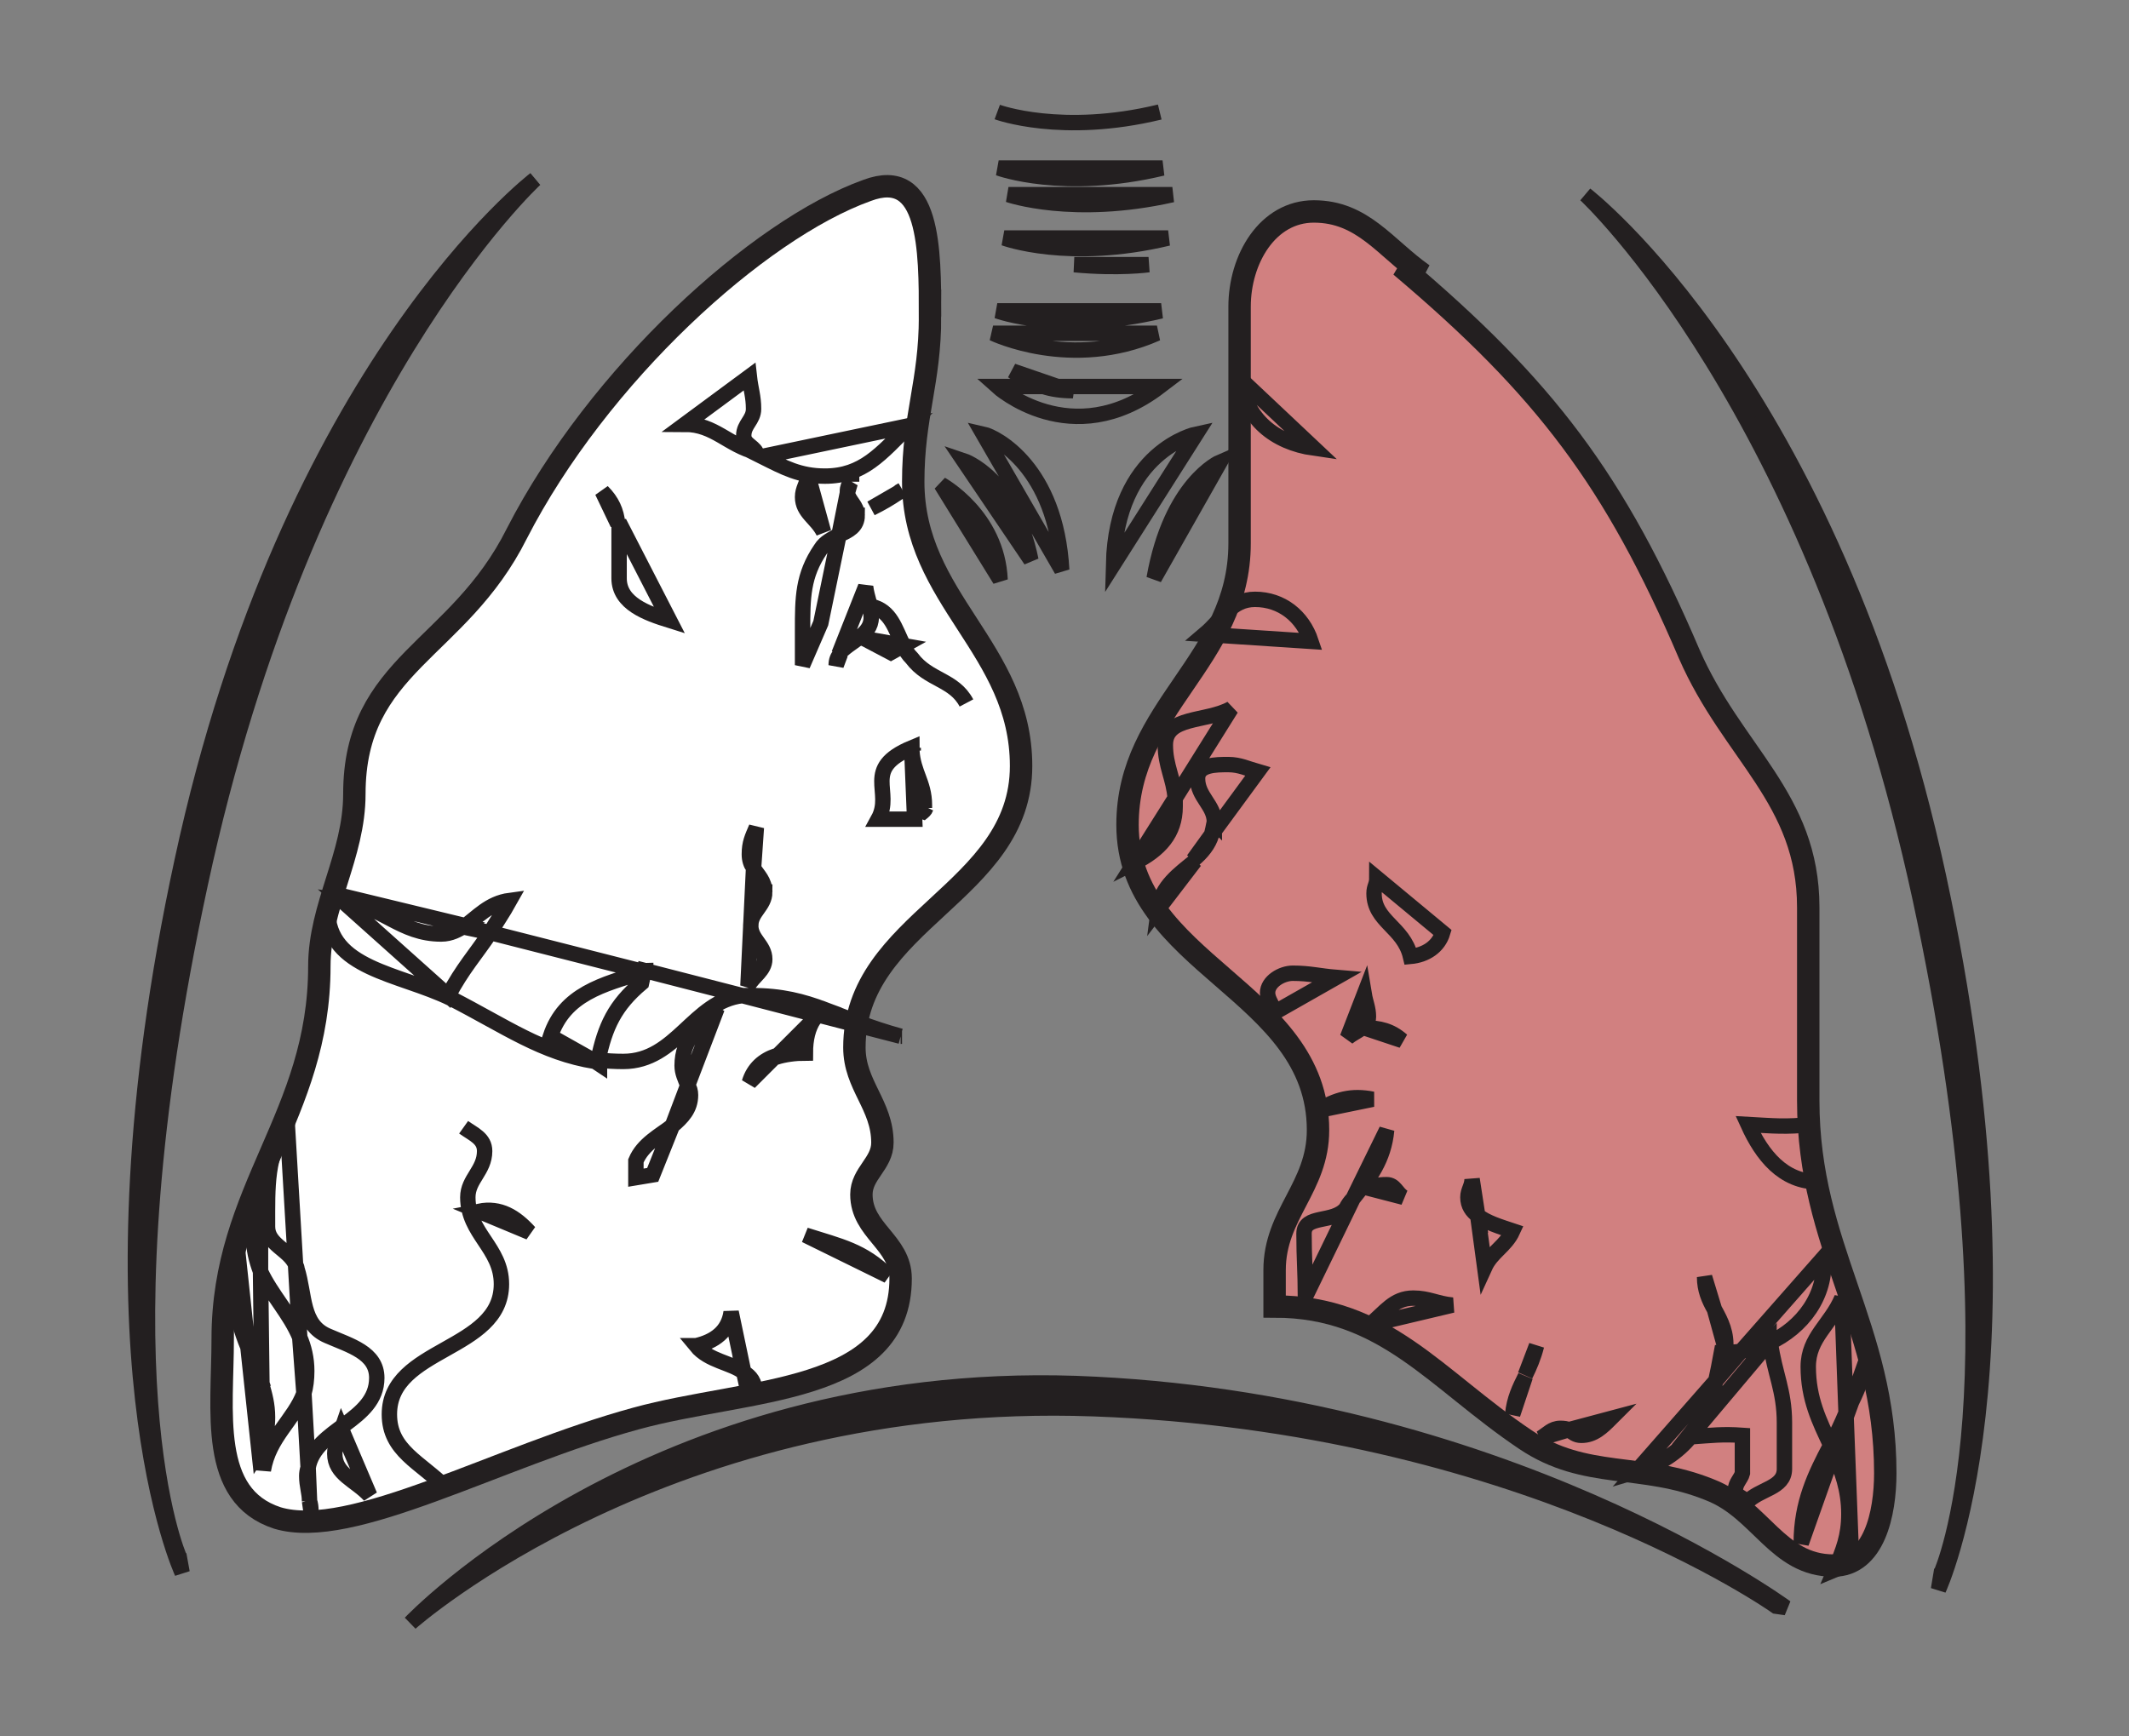 <svg version="1.2" xmlns="http://www.w3.org/2000/svg" viewBox="0 0 152 124" width="152" height="124"><rect x="0" y="0" width="152" height="124" fill="#808080" stroke="none"/><style>.a{fill:none;stroke:#231f20;stroke-miterlimit:3.864;stroke-width:1.1}.b{fill:#d18080;stroke:#231f20;stroke-miterlimit:3.864;stroke-width:1.6}.c{fill:#fff;stroke:#231f20;stroke-miterlimit:3.864;stroke-width:1.6}.d{fill:#231f20;stroke:#231f20;stroke-miterlimit:3.864;stroke-width:1.1}</style><path fill-rule="evenodd" class="a" d="m82.8 8c-7 1.7-11.6 0-11.6 0m12.5 5.9c-7.1 1.6-11.7 0-11.7 0zm-0.3 3.1c-7.1 1.7-11.7 0-11.7 0zm-0.8 6.8c-6.1 2.7-11.7 0-11.7 0zm0.2 3.8c-6.3 4.8-11.6 0-11.6 0h3.3c0.6 0.2 1.3 0.3 2.1 0.3l-1-0.3zm-7.3 0h-1.1c-1.3-0.5-2.1-1.1-2.1-1.1zm6.5-8.7c0 0-2.1 0.3-5.3 0zm1-6.9c-7.1 1.7-11.7 0-11.7 0zm-0.1 10.2c-7.1 1.7-11.7 0-11.7 0zm-12.7 8.8c0.9 0.2 5.2 2.4 5.6 9.7zm-1.4 1.9c0 0 3.6 1.2 4.8 7.1zm-1.6 1.7c0 0 4 2.2 4.2 6.8zm12.3 5.7c0.2-8.1 5.9-9.3 5.9-9.3zm2.9 1c1.2-6.8 4.7-8.3 4.7-8.3z"/><path fill-rule="evenodd" class="b" d="m101.6 19.6c-2.7-1.9-4.3-4.5-7.8-4.5-3.3 0-5.3 3.4-5.3 6.8v16.9c0 8.4-8 11.7-8 20.1 0 10 13.6 11.8 13.6 21.8 0 4.1-3.1 6-3.1 10v2.6c7.9 0 11.5 5.2 17.9 9.5 4.3 2.9 8.3 1.6 13.2 3.6 3.6 1.4 4.8 5.4 8.8 5.4 2.9 0 3.7-3.7 3.7-6.6 0-10.5-5.5-16.1-5.5-26.6v-13.8c0-7.8-5.4-11-8.5-18.1-5.3-12.4-10.3-19-20.6-27.7 0 0 1.6 0.6 1.6 0.6z"/><path class="c" d="m66.4 22.6c0 4.7-1.2 7.1-1.2 11.8 0 8.4 7.7 11.9 7.7 20.3 0 9.1-11.9 11-11.9 20.1 0 2.7 2 4.1 2 6.8 0 1.5-1.5 2.2-1.5 3.7 0 2.6 2.8 3.4 2.8 6 0 8.3-10.9 7.8-18.9 10-9.9 2.7-20.3 8.7-25.6 7.1-4.9-1.6-3.9-7.6-3.9-12.8 0-10.7 6.9-15.9 6.9-26.6 0-4.3 2.5-7.9 2.5-12.3 0-9.3 7.4-10.2 11.6-18.6 5.8-11.3 17.2-21.7 25-24.5 4.5-1.7 4.5 4.2 4.5 9z"/><path fill-rule="evenodd" class="a" d="m31.9 106.3c-1.9-1.9-4.1-2.7-4.1-5.3 0-4.8 8-4.5 8-9.3 0-2.6-2.4-3.6-2.4-6.2 0-1.3 1.2-1.9 1.2-3.3 0-0.9-0.8-1.2-1.5-1.7m1.1 6c1.5-0.3 2.6 0.4 3.6 1.5zm18.8-15.4c-3.5 0.4-4.7 4.7-8.5 4.7q-0.9 0-1.8-0.1c0.5-2.4 1.2-3.9 3.1-5.5l0.2-0.9zm-20.8 0.2c-3.7-1.8-8.8-2.1-8.8-6.3 0-0.5 0.2-0.8 0.3-1.2l9.5 2.3c-0.5 0.3-1 0.6-1.7 0.6-2.9 0-4.2-2-7.1-2.4l7.6 6.8c1-1.9 2-3 3-4.5l11 2.8c-3 0.9-5.7 1.6-6.7 4.6l3.2 1.8c-3.8-0.6-6.4-2.5-10.3-4.5zm21.5-0.2c2.1 0 3.6 0.4 5.2 1q-0.3 0.2-0.5 0.4l-5.4-1.4q0.4 0 0.7 0zm10.6 2.9l-5.8-1.5 0.4-0.4c1.6 0.6 3.2 1.3 5.4 1.9zm0 0h0.1q0 0-0.1 0zm-10.5-12c-0.2-0.3-0.3-0.6-0.3-1 0-0.8 0.2-1.2 0.5-1.9zm0.8 1.7c0 1-1 1.4-1 2.4 0 1 1 1.4 1 2.4 0 0.8-0.8 1.2-1.2 1.9l0.4-8.4c0.3 0.5 0.8 0.9 0.8 1.7zm-5.5 13.8c-0.2-0.5-0.4-0.9-0.4-1.4 0-1.9 1.2-2.8 2.5-4.1zm0.2 0.7c0 1-0.6 1.6-1.3 2.2l1.1-2.9q0.2 0.3 0.2 0.7zm-1.3 2.2l-1.4 3.5-1.2 0.2v-1.2c0.5-1.2 1.7-1.8 2.6-2.5zm5.5-3.1c0.3-1 1-1.6 1.9-1.9zm1.9-1.8l2.7-2.7c-0.4 0.6-0.6 1.4-0.6 2.4-0.7 0-1.5 0.1-2.1 0.3zm3-3l-0.3 0.3q0.1-0.2 0.3-0.3zm0.5-0.4q0 0 0 0 0-0.1 0-0.1zm-16.4 3.7q0.2 0.1 0.3 0.1 0 0 0 0.1zm3.6-6.4h-0.2q0.1-0.1 0.2-0.1zm-11.1-2.8l-1.9-0.4c1-0.7 1.8-1.7 3.3-1.9-0.5 0.9-1 1.6-1.4 2.3zm-13.9 23.7c-0.5-1.1-2-1.4-2-2.7 0-3-0.1-4.9 1.4-7.5zm0.1 0.3c0.6 1.9 0.3 4 2.2 4.8 1.6 0.7 3.5 1.2 3.5 3 0 3.1-4.4 3.6-4.9 6.4l-0.3-5.3q0.2-0.7 0.2-1.6c0-0.9-0.2-1.7-0.5-2.4l-0.3-5.2q0.1 0.2 0.1 0.3zm0.8 14.2l0.1 2.4c0-0.6-0.2-1.1-0.2-1.8q0-0.3 0.1-0.6zm0.2 3.1l-0.1-0.7q0.1 0.3 0.1 0.7zm-3.6-17.1c0.8 1.7 2.1 3 2.8 4.7l0.3 4c-0.7 1.9-2.5 3.1-2.9 5.5v-1.8c0.2-0.7 0.3-1.3 0.3-2 0-0.9-0.2-1.6-0.4-2.3zm-0.5-2.5c0-0.9 0.3-1.5 0.5-2.4v4.9c-0.3-0.8-0.5-1.6-0.5-2.5zm-0.4 7.9c-0.5-1.2-0.9-2.5-0.9-4.1 0-1.3 0-2.1 0.1-3.4zm1 2.6v4.3q0 0.3-0.2 0.6l-0.8-7.5c0.4 0.8 0.7 1.7 1 2.6zm34.4-0.8c0.5 0.3 0.8 0.7 0.8 1.4 0 0.4-0.3 0.5-0.3 0.9zm-3.4-1.9c1.3-0.3 2.3-1 2.5-2.4l0.9 4.3c-0.9-0.7-2.5-0.8-3.4-1.9zm7.8-7.9c2.5 0.8 4.1 1.1 5.9 2.9zm48-1.4c-0.4-0.3-0.7-0.7-0.7-1.3 0-0.5 0.3-0.8 0.3-1.3zm2.5 1.1c-0.5 1.1-1.5 1.5-2 2.6l-0.5-3.7c0.6 0.5 1.6 0.8 2.5 1.1zm2 14.8c0.5-0.3 0.8-0.7 1.4-0.7q0.4 0 0.6 0.1zm2-0.6l3-0.8c-0.6 0.6-1.2 1.2-2.1 1.2-0.4 0-0.6-0.2-0.9-0.4zm-4-1.1c0.1-1.1 0.5-1.9 0.9-2.7zm0.9-2.8l0.8-2.1c-0.2 0.8-0.5 1.5-0.8 2.1zm-11.1-3.6c1.1-0.9 1.7-1.9 3.1-1.9 1.1 0 1.7 0.4 2.8 0.5zm-4.6-2c0-1.8-0.1-2.7-0.1-4.5 0-1.4 2.1-0.7 3-1.8q0.2-0.4 0.5-0.7zm3.4-7l2.4-4.9c-0.2 2.1-1.2 3.4-2.4 4.9zm0.9-0.8c0.6-0.1 0.9-0.2 1.5-0.2 0.6 0 0.7 0.6 1.2 0.9zm-3.4-5.5c1.3-0.8 2.4-1.1 3.9-0.8zm3.3-8.3c0.1 0.6 0.3 1 0.3 1.6 0 0.8-0.9 1-1.5 1.5zm0 2.4c1.1 0 1.9 0.2 2.7 0.9zm5.6-6.8c-0.3 1-1.2 1.6-2.3 1.7-0.5-2.1-2.6-2.5-2.6-4.5 0-0.5 0.2-0.6 0.2-1.1zm-12 5.7c-0.1-0.5-0.5-0.9-0.5-1.4 0-0.8 1-1.4 1.8-1.4 1.2 0 1.9 0.2 3.1 0.3zm-8.3-7.4c0.2-1.6 1.5-2.5 2.6-3.4zm4-6.2c0-1.2-1.2-1.8-1.2-3.1 0-1 1.3-1 2.2-1 0.8 0 1.4 0.3 2.1 0.5l-3.3 4.5q0.1-0.4 0.2-0.9zm-0.2 0.9c-0.2 0.7-0.7 1.3-1.3 1.8zm-2.6-2.6q0 0.3 0 0.6c0 1.9-1.1 3.1-2.9 4zm-0.7-3.8c0-2.1 2.9-1.6 4.7-2.6l-4 6.4c-0.1-1.4-0.7-2.3-0.7-3.8zm2.8-7.9c1.3-1.1 1.9-2.5 3.6-2.5 1.9 0 3.4 1.2 4 3zm7.8-13.3c-2.8-0.4-4.9-2.1-5.2-4.9zm-40.3-5.1c0.1 0.9 0.3 1.4 0.3 2.3 0 0.8-0.7 1.1-0.7 1.9 0 0.6 0.6 0.7 0.9 1.2-2-0.5-3-2-5.1-2zm11.4 3.5c-2 2-3.3 3.6-6 3.6-1.8 0-2.9-0.6-4.5-1.4zm-4.1 3.6q0 0.3 0 0.4zm-0.1 0.5l-0.2 0.7q0-0.1 0-0.1c0-0.3 0.1-0.5 0.2-0.6zm0.5 2.3c0 0.8-0.6 1.1-1.3 1.4l0.6-3c0.1 0.6 0.7 0.9 0.7 1.6zm-1.3 1.4l-1.3 6.3-1.3 3v-2.5c0-2.3 0-3.9 1.3-5.8 0.3-0.5 0.8-0.7 1.3-1zm-1.1-0.2c-0.5-1-1.5-1.4-1.5-2.5 0-0.6 0.3-0.9 0.4-1.5zm5.3-2.8q0.1-0.1 0.3-0.2zm-1.9 1.1l1.9-1.1c-0.6 0.4-1.1 0.7-1.9 1.1zm-0.4 5.6c0.1 0.8 0.4 1.3 0.4 2.2 0 1.3-1.6 1.7-2.3 2.6zm-1.8 4.8l-0.3 0.8q0-0.5 0.3-0.8z"/><path fill-rule="evenodd" class="a" d="m69 50.2c-0.9-1.7-2.7-1.6-3.9-3.2q-0.4-0.4-0.6-0.9h0.1-0.1c-0.6-1.2-0.9-2.5-2.3-2.8m2.3 2.8q0 0 0 0l-0.9 0.5-1.9-1zm-1.8 12.4c1.1-2-1.2-3.6 2.4-5.1 0 1.7 0.9 2.4 0.9 4.1q0 0.2 0 0.2 0 0 0-0.2c0-1.6-0.8-2.3-0.9-3.9l0.2 4.9zm2.6 0q0.1-0.1 0.1-0.1 0 0-0.1 0.1zm57.2 40.1q-0.4 1.7-1.2 3l-0.8 1q0.1 0 0.2 0c-0.9 1.1-2.2 2-3.9 2.5zm0.4-2q0.7 0 1.4-0.1l-1.8 2.1q0.2-0.9 0.4-2zm1.4-0.1l5.9-6.7c0.2 2.7-1.5 5-3.9 6.1q0-0.1 0-0.1l-0.2 0.2q-0.8 0.3-1.8 0.5zm5.5-12.1c-2.5 0-4-1.9-5-4.1 1.8 0.1 2.7 0.2 4.5 0zm-7.4 9.1c-0.4-0.7-0.7-1.4-0.7-2.3zm0.8 2.9l-0.8-2.9c0.5 0.9 0.9 1.7 0.8 2.9zm-2.4 6.2q0.3-0.4 0.6-0.9l4.8-5.7q0.1 0 0.2-0.1c0.3 2.2 1 3.4 1 5.7v3.3c0 1.4-1.8 1.4-2.7 2.4-0.2-0.4-0.8-0.4-0.8-0.9 0-0.5 0.4-0.8 0.5-1.2v-2.7c-1.4-0.1-2.2 0-3.6 0.1zm7.8 7.6c0-2.9 1-4.9 2.1-7q0.1 0.3 0.2 0.5zm3.6-10.1l-0.4 1.1v-0.3q0.2-0.4 0.4-0.8zm0 0l1.2-3.4c-0.3 1.3-0.7 2.4-1.2 3.4zm-0.4 0.8q-0.5 1.2-1.1 2.3c-0.8-1.7-1.6-3.3-1.6-5.6 0-2.1 1.6-3 2.4-4.9zm-0.9 2.8l0.9-2.6 0.4 10.5-1.2 0.5c0.6-1.4 1-2.4 1-4 0-1.7-0.5-3.1-1.1-4.4zm-104.5 3.1c-1-1.1-2.5-1.5-2.5-3 0-0.6 0.3-1.1 0.5-1.7zm16.6-71.7c0.7 0.7 1 1.4 1.1 2.3zm1.2 2.2l3.6 7c-1.6-0.5-3.6-1.2-3.6-3v-3.4q0-0.3 0-0.6zm21.2 21.2q0 0 0 0zm-0.2-4.9v-0.2q0 0.1 0 0.2zm0.9 4.1c-0.2 0.3-0.5 0.4-0.6 0.7 0.1-0.3 0.5-0.4 0.6-0.7z"/><path fill-rule="evenodd" class="d" d="m126.8 114.7c0 0-18.3-13-48.7-14.1-30.4-1.1-48.8 15.3-48.8 15.3 0 0 17.1-18.1 47.5-17.1 30.4 1.1 50.7 16 50.7 16 0 0-0.7-0.1-0.7-0.1z"/><path fill-rule="evenodd" class="d" d="m138.6 112.3c0 0 6-13.3-1.5-48.1-7.6-35.2-23.9-50.3-23.9-50.3 0 0 17.6 13.5 25.2 48.7 7.5 34.8 0 50.9 0 50.9 0 0 0.2-1.2 0.2-1.2z"/><path fill-rule="evenodd" class="d" d="m12.8 111.2c0 0-6-13.4 1.5-48.1 7.6-35.3 23.9-50.3 23.9-50.3 0 0-17.6 13.4-25.2 48.7-7.5 34.7 0 50.8 0 50.8 0 0-0.2-1.1-0.2-1.1z"/></svg>